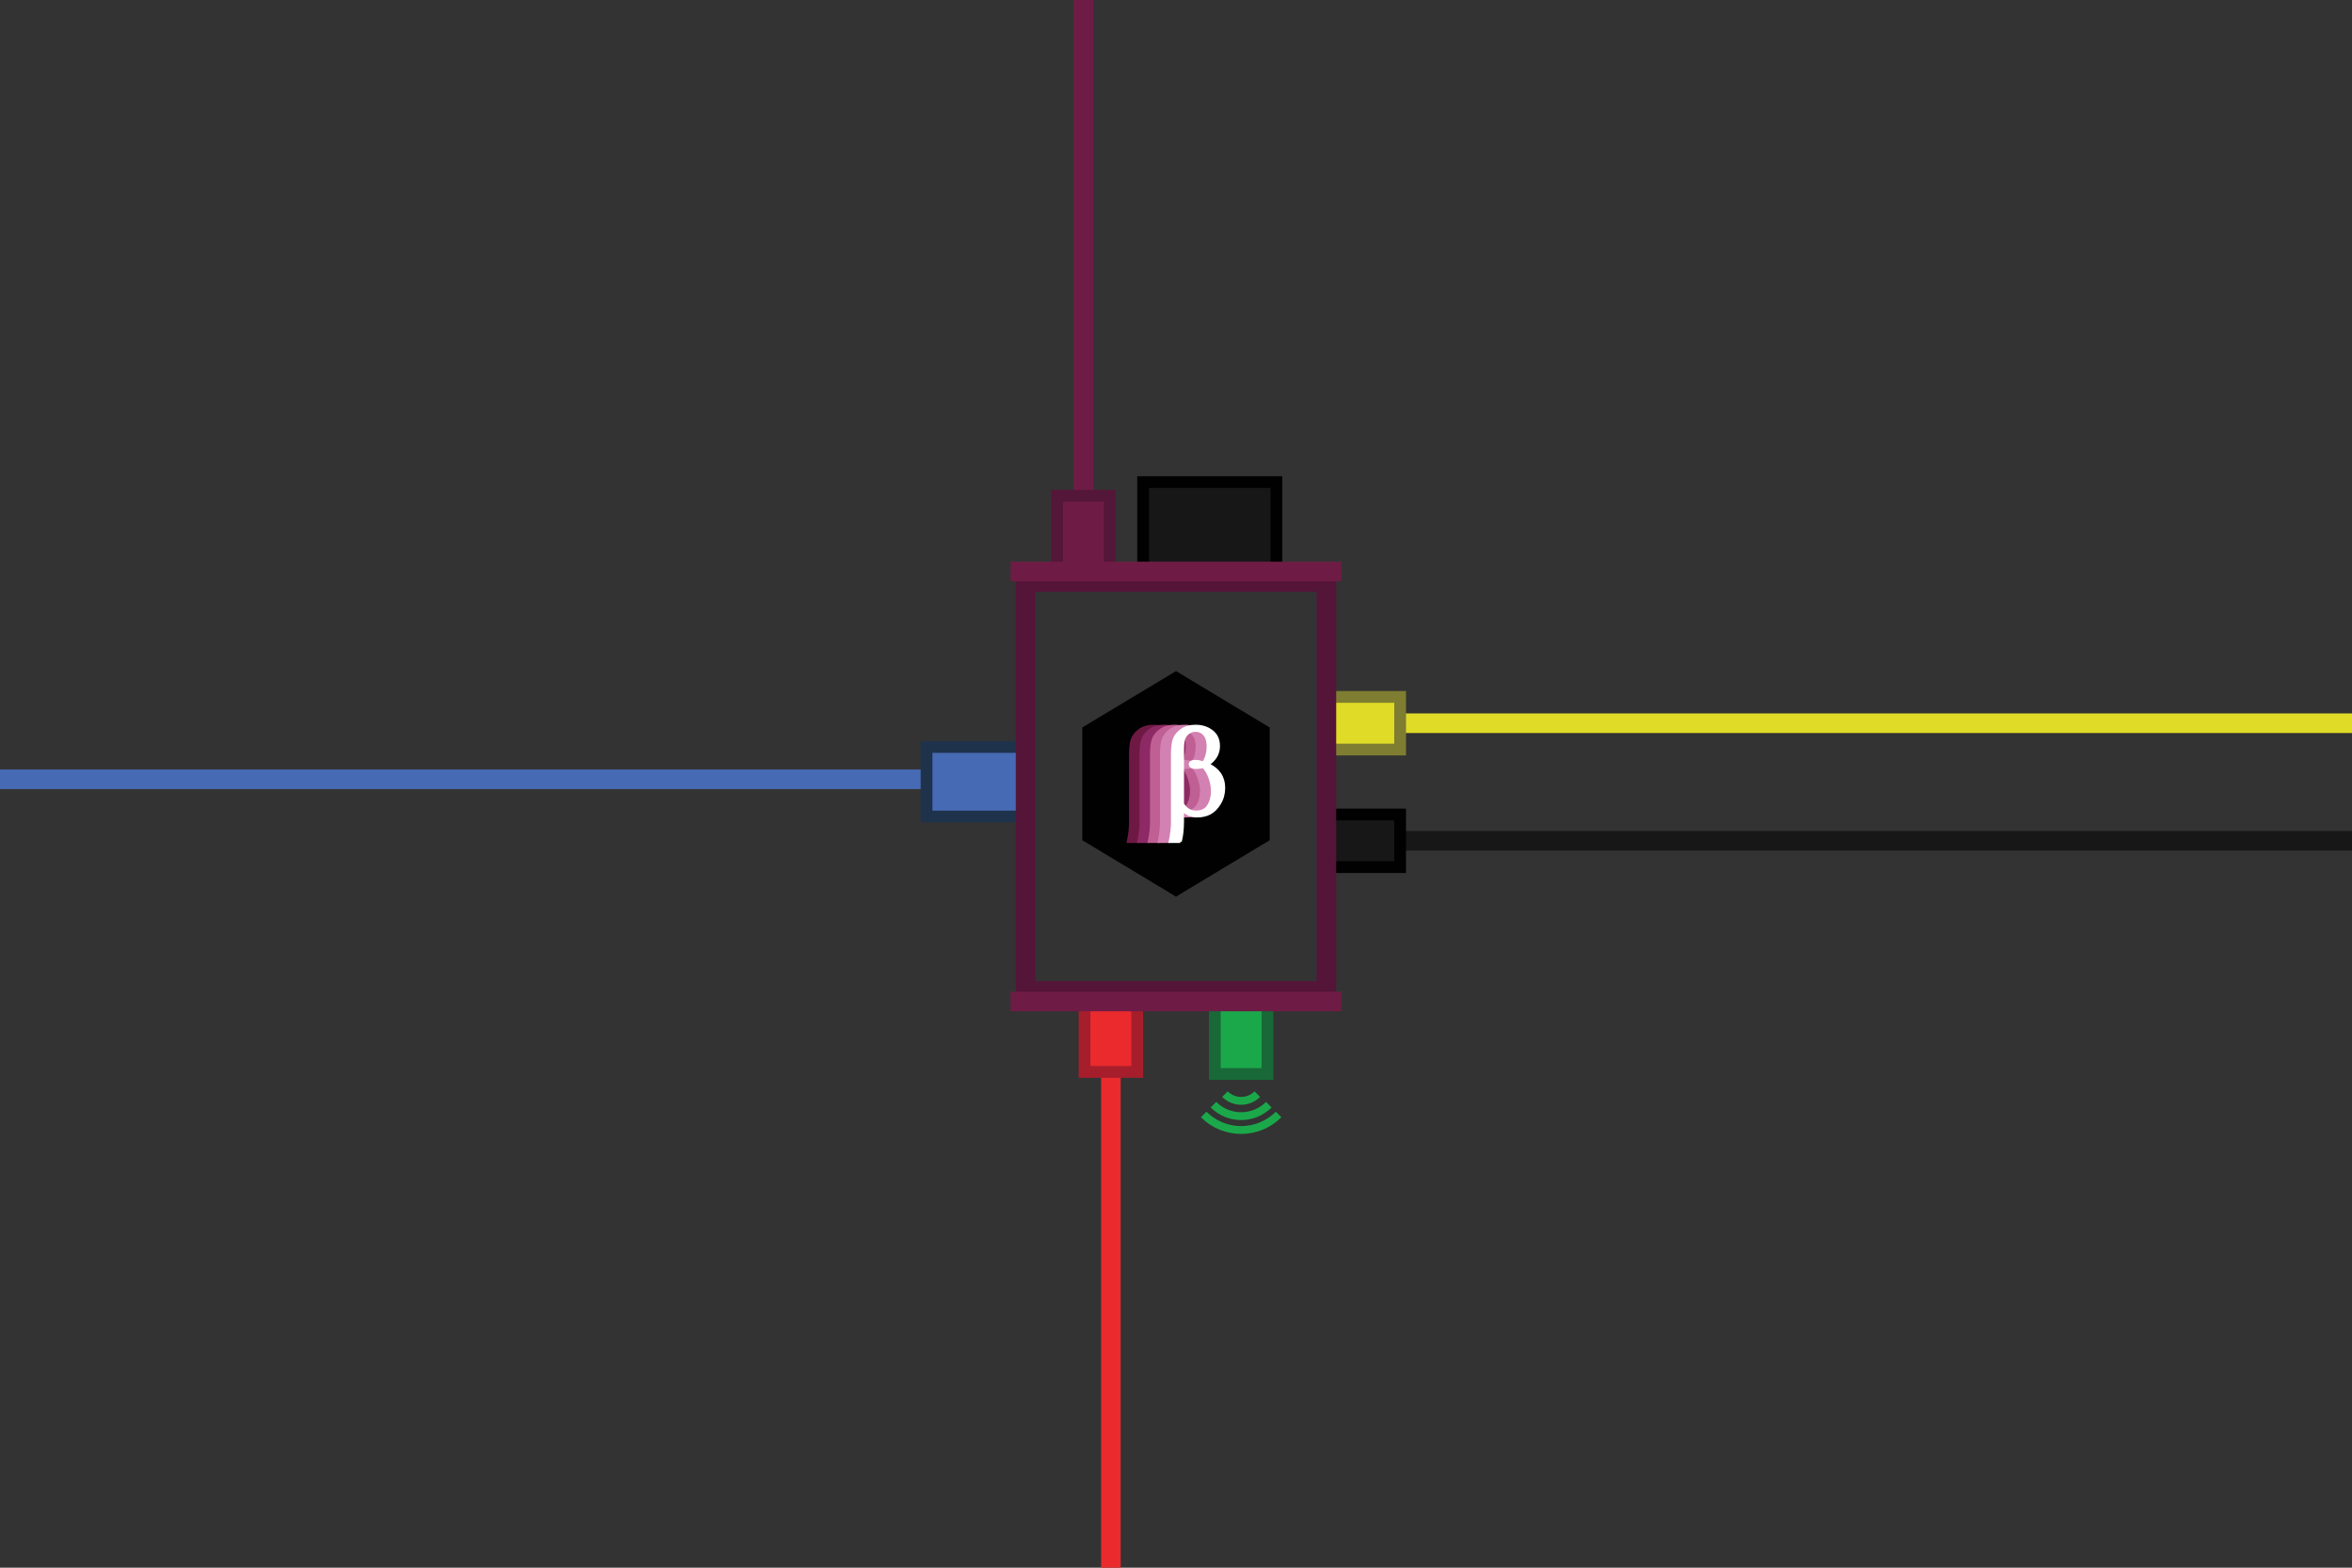 <?xml version="1.0" encoding="utf-8"?>
<!-- Generator: Adobe Illustrator 16.0.0, SVG Export Plug-In . SVG Version: 6.00 Build 0)  -->
<!DOCTYPE svg PUBLIC "-//W3C//DTD SVG 1.1//EN" "http://www.w3.org/Graphics/SVG/1.1/DTD/svg11.dtd">
<svg version="1.1" id="Layer_1" xmlns="http://www.w3.org/2000/svg" xmlns:xlink="http://www.w3.org/1999/xlink" x="0px" y="0px"
	 width="600px" height="400px" viewBox="0 0 600 400" enable-background="new 0 0 600 400" xml:space="preserve">
<rect x="0" y="0" width="600" height="400" fill="#333333" stroke="none"/>
<rect x="291.616" y="123.009" fill="#181718" stroke="#010101" stroke-width="3" stroke-miterlimit="10" width="34" height="22.667"/>
<line fill="none" stroke="#E0DB26" stroke-width="5" stroke-miterlimit="10" x1="357.948" y1="184.533" x2="600" y2="184.533"/>
<rect x="337.993" y="177.82" fill="#E0DB26" stroke="#7F7D31" stroke-width="3" stroke-miterlimit="10" width="19.182" height="13.429"/>
<line fill="none" stroke="#181718" stroke-width="5" stroke-miterlimit="10" x1="357.948" y1="214.533" x2="600" y2="214.533"/>
<rect x="337.993" y="207.82" fill="#181718" stroke="#010101" stroke-width="3" stroke-miterlimit="10" width="19.182" height="13.428"/>
<g>
	
		<rect x="309.902" y="254.85" fill="#1BA84A" stroke="#186937" stroke-width="3" stroke-miterlimit="10" width="13.429" height="19.182"/>
	<g>
		<g>
			<path fill="none" stroke="#1BA84A" stroke-width="2" stroke-miterlimit="10" d="M326.173,284.363
				c-5.282,5.281-13.831,5.281-19.112,0"/>
			<path fill="none" stroke="#1BA84A" stroke-width="2" stroke-miterlimit="10" d="M323.674,281.863
				c-3.9,3.899-10.214,3.899-14.115,0"/>
			<path fill="none" stroke="#1BA84A" stroke-width="2" stroke-miterlimit="10" d="M320.747,279.172
				c-2.282,2.283-5.979,2.283-8.263,0"/>
		</g>
	</g>
</g>
<line fill="none" stroke="#6E1C46" stroke-width="5" stroke-miterlimit="10" x1="276.387" y1="125.721" x2="276.387" y2="0"/>
<rect x="269.672" y="126.494" fill="#6E1C46" stroke="#541639" stroke-width="3" stroke-miterlimit="10" width="13.43" height="19.182"/>
<line fill="none" stroke="#466AB3" stroke-width="5" stroke-miterlimit="10" x1="0" y1="198.837" x2="236.371" y2="198.837"/>
<rect x="236.371" y="190.593" fill="#466AB3" stroke="#1F324B" stroke-width="3" stroke-miterlimit="10" width="25.348" height="17.744"/>
<line fill="none" stroke="#EA2A2D" stroke-width="5" stroke-miterlimit="10" x1="283.387" y1="400" x2="283.387" y2="274.279"/>
<rect x="276.672" y="254.324" fill="#EA2A2D" stroke="#A61E2C" stroke-width="3" stroke-miterlimit="10" width="13.43" height="19.182"/>
<rect x="261.637" y="148.501" fill="none" stroke="#541538" stroke-width="5" stroke-miterlimit="10" width="76.729" height="104.349"/>
<line fill="none" stroke="#6E1C45" stroke-width="5" stroke-miterlimit="10" x1="257.801" y1="145.817" x2="342.2" y2="145.817"/>
<line fill="none" stroke="#6E1C45" stroke-width="5" stroke-miterlimit="10" x1="257.801" y1="255.535" x2="342.2" y2="255.535"/>
<g>
	<path fill="none" d="M276.625,179.002"/>
</g>
<g>
	<path fill="none" d="M276.625,207.771"/>
</g>
<polygon fill="#010101" points="323.902,214.386 300,228.772 276.097,214.386 276.097,185.614 300,171.228 323.902,185.614 "/>
<g>
	<g id="layer1_9_" transform="translate(-256.68,-531.796)">
		<path id="text5540_9_" fill="#6E1944" stroke="#6E1944" stroke-width="0.719" stroke-miterlimit="10" d="M547.105,746.517h-2.615
			c0.38-1.785,0.57-3.401,0.57-4.849v-17.256c0-1.796,0.159-3.132,0.476-4.01c0.328-0.876,0.956-1.647,1.886-2.313
			c0.94-0.677,2.113-1.015,3.518-1.015c1.669,0,3.069,0.443,4.199,1.331c1.141,0.877,1.711,2.129,1.711,3.756
			c0,1.901-0.903,3.459-2.709,4.674c2.694,1.268,4.041,3.259,4.041,5.975c0,1.479-0.359,2.805-1.078,3.977
			c-0.708,1.162-1.532,1.992-2.472,2.488c-0.929,0.496-2.044,0.744-3.343,0.744c-1.479,0-2.683-0.554-3.613-1.663v2.947
			C547.675,743.332,547.484,745.07,547.105,746.517 M547.675,736.93c0.824,1.363,1.976,2.045,3.454,2.045
			c1.426,0,2.472-0.518,3.138-1.554c0.666-1.046,0.998-2.313,0.998-3.803c0-1.141-0.222-2.303-0.666-3.486
			c-0.433-1.193-0.993-2.102-1.679-2.726c-0.634,0.159-1.205,0.238-1.711,0.238c-1.067,0-1.601-0.28-1.601-0.84
			c0-0.507,0.449-0.761,1.347-0.761c0.56,0,1.257,0.127,2.091,0.38c0.75-1.268,1.125-2.646,1.125-4.136
			c0-1.331-0.296-2.35-0.887-3.058c-0.581-0.708-1.342-1.062-2.282-1.062c-0.75,0-1.395,0.211-1.933,0.634
			c-0.528,0.422-0.893,0.93-1.093,1.521c-0.201,0.58-0.301,1.536-0.301,2.867V736.93"/>
	</g>
	<g id="layer1_8_" transform="translate(-256.68,-531.796)">
		<path id="text5540_8_" fill="#8D2964" stroke="#8D2964" stroke-width="0.719" stroke-miterlimit="10" d="M549.776,746.517h-2.614
			c0.38-1.785,0.57-3.401,0.57-4.849v-17.256c0-1.796,0.158-3.132,0.476-4.01c0.328-0.876,0.956-1.647,1.885-2.313
			c0.94-0.677,2.113-1.015,3.518-1.015c1.669,0,3.069,0.443,4.199,1.331c1.141,0.877,1.711,2.129,1.711,3.756
			c0,1.901-0.903,3.459-2.709,4.674c2.694,1.268,4.041,3.259,4.041,5.975c0,1.479-0.358,2.805-1.077,3.977
			c-0.708,1.162-1.531,1.992-2.472,2.488c-0.93,0.496-2.044,0.744-3.343,0.744c-1.479,0-2.683-0.554-3.613-1.663v2.947
			C550.347,743.332,550.157,745.07,549.776,746.517 M550.347,736.93c0.824,1.363,1.975,2.045,3.454,2.045
			c1.426,0,2.472-0.518,3.138-1.554c0.665-1.046,0.999-2.313,0.999-3.803c0-1.141-0.223-2.303-0.666-3.486
			c-0.433-1.193-0.993-2.102-1.68-2.726c-0.634,0.159-1.204,0.238-1.711,0.238c-1.067,0-1.601-0.28-1.601-0.84
			c0-0.507,0.449-0.761,1.347-0.761c0.56,0,1.257,0.127,2.092,0.38c0.75-1.268,1.125-2.646,1.125-4.136
			c0-1.331-0.296-2.35-0.887-3.058c-0.581-0.708-1.342-1.062-2.282-1.062c-0.75,0-1.395,0.211-1.934,0.634
			c-0.528,0.422-0.892,0.93-1.093,1.521c-0.201,0.58-0.301,1.536-0.301,2.867V736.93"/>
	</g>
	<g id="layer1_7_" transform="translate(-256.68,-531.796)">
		<path id="text5540_7_" fill="#C05F94" stroke="#C05F94" stroke-width="0.719" stroke-miterlimit="10" d="M552.449,746.517h-2.614
			c0.38-1.785,0.57-3.401,0.57-4.849v-17.256c0-1.796,0.158-3.132,0.476-4.01c0.327-0.876,0.956-1.647,1.885-2.313
			c0.94-0.677,2.113-1.015,3.518-1.015c1.668,0,3.068,0.443,4.199,1.331c1.141,0.877,1.711,2.129,1.711,3.756
			c0,1.901-0.902,3.459-2.709,4.674c2.693,1.268,4.041,3.259,4.041,5.975c0,1.479-0.359,2.805-1.078,3.977
			c-0.707,1.162-1.531,1.992-2.472,2.488c-0.93,0.496-2.044,0.744-3.344,0.744c-1.479,0-2.683-0.554-3.613-1.663v2.947
			C553.019,743.332,552.829,745.07,552.449,746.517 M553.019,736.93c0.824,1.363,1.976,2.045,3.455,2.045
			c1.426,0,2.472-0.518,3.138-1.554c0.666-1.046,0.998-2.313,0.998-3.803c0-1.141-0.223-2.303-0.666-3.486
			c-0.433-1.193-0.992-2.102-1.68-2.726c-0.633,0.159-1.204,0.238-1.711,0.238c-1.067,0-1.601-0.28-1.601-0.84
			c0-0.507,0.449-0.761,1.347-0.761c0.56,0,1.257,0.127,2.091,0.38c0.75-1.268,1.125-2.646,1.125-4.136
			c0-1.331-0.295-2.35-0.887-3.058c-0.581-0.708-1.342-1.062-2.282-1.062c-0.75,0-1.395,0.211-1.933,0.634
			c-0.528,0.422-0.893,0.93-1.093,1.521c-0.201,0.58-0.301,1.536-0.301,2.867V736.93"/>
	</g>
	<g id="layer1_6_" transform="translate(-256.68,-531.796)">
		<path id="text5540_6_" fill="#D381B2" stroke="#D381B2" stroke-width="0.719" stroke-miterlimit="10" d="M554.998,746.517h-2.614
			c0.38-1.785,0.57-3.401,0.57-4.849v-17.256c0-1.796,0.158-3.132,0.475-4.01c0.328-0.876,0.957-1.647,1.886-2.313
			c0.94-0.677,2.113-1.015,3.518-1.015c1.67,0,3.069,0.443,4.199,1.331c1.141,0.877,1.711,2.129,1.711,3.756
			c0,1.901-0.902,3.459-2.709,4.674c2.693,1.268,4.041,3.259,4.041,5.975c0,1.479-0.359,2.805-1.078,3.977
			c-0.707,1.162-1.531,1.992-2.472,2.488c-0.93,0.496-2.044,0.744-3.344,0.744c-1.479,0-2.683-0.554-3.612-1.663v2.947
			C555.568,743.332,555.378,745.07,554.998,746.517 M555.568,736.93c0.824,1.363,1.975,2.045,3.454,2.045
			c1.427,0,2.472-0.518,3.138-1.554c0.665-1.046,0.998-2.313,0.998-3.803c0-1.141-0.222-2.303-0.666-3.486
			c-0.433-1.193-0.992-2.102-1.68-2.726c-0.633,0.159-1.203,0.238-1.711,0.238c-1.066,0-1.6-0.28-1.6-0.84
			c0-0.507,0.449-0.761,1.346-0.761c0.561,0,1.258,0.127,2.092,0.38c0.75-1.268,1.125-2.646,1.125-4.136
			c0-1.331-0.295-2.35-0.887-3.058c-0.582-0.708-1.342-1.062-2.282-1.062c-0.75,0-1.394,0.211-1.933,0.634
			c-0.528,0.422-0.892,0.93-1.093,1.521c-0.201,0.58-0.301,1.536-0.301,2.867V736.93"/>
	</g>
	<g id="layer1_5_" transform="translate(-256.68,-531.796)">
		<path id="text5540_5_" fill="#FFFFFF" stroke="#FFFFFF" stroke-width="0.719" stroke-miterlimit="10" d="M557.793,746.517h-2.614
			c0.38-1.785,0.57-3.401,0.57-4.849v-17.256c0-1.796,0.159-3.132,0.476-4.01c0.327-0.876,0.956-1.647,1.886-2.313
			c0.94-0.677,2.112-1.015,3.518-1.015c1.669,0,3.069,0.443,4.199,1.331c1.141,0.877,1.712,2.129,1.712,3.756
			c0,1.901-0.904,3.459-2.711,4.674c2.694,1.268,4.041,3.259,4.041,5.975c0,1.479-0.359,2.805-1.077,3.977
			c-0.708,1.162-1.532,1.992-2.472,2.488c-0.93,0.496-2.045,0.744-3.344,0.744c-1.479,0-2.684-0.554-3.613-1.663v2.947
			C558.363,743.332,558.174,745.07,557.793,746.517 M558.363,736.93c0.824,1.363,1.977,2.045,3.455,2.045
			c1.426,0,2.472-0.518,3.137-1.554c0.666-1.046,0.998-2.313,0.998-3.803c0-1.141-0.221-2.303-0.665-3.486
			c-0.433-1.193-0.993-2.102-1.679-2.726c-0.635,0.159-1.205,0.238-1.712,0.238c-1.067,0-1.601-0.28-1.601-0.84
			c0-0.507,0.449-0.761,1.348-0.761c0.559,0,1.256,0.127,2.091,0.38c0.75-1.268,1.125-2.646,1.125-4.136
			c0-1.331-0.296-2.35-0.888-3.058c-0.58-0.708-1.342-1.062-2.281-1.062c-0.75,0-1.395,0.211-1.934,0.634
			c-0.527,0.422-0.893,0.93-1.093,1.521c-0.201,0.58-0.302,1.536-0.302,2.867V736.93"/>
	</g>
</g>
</svg>
